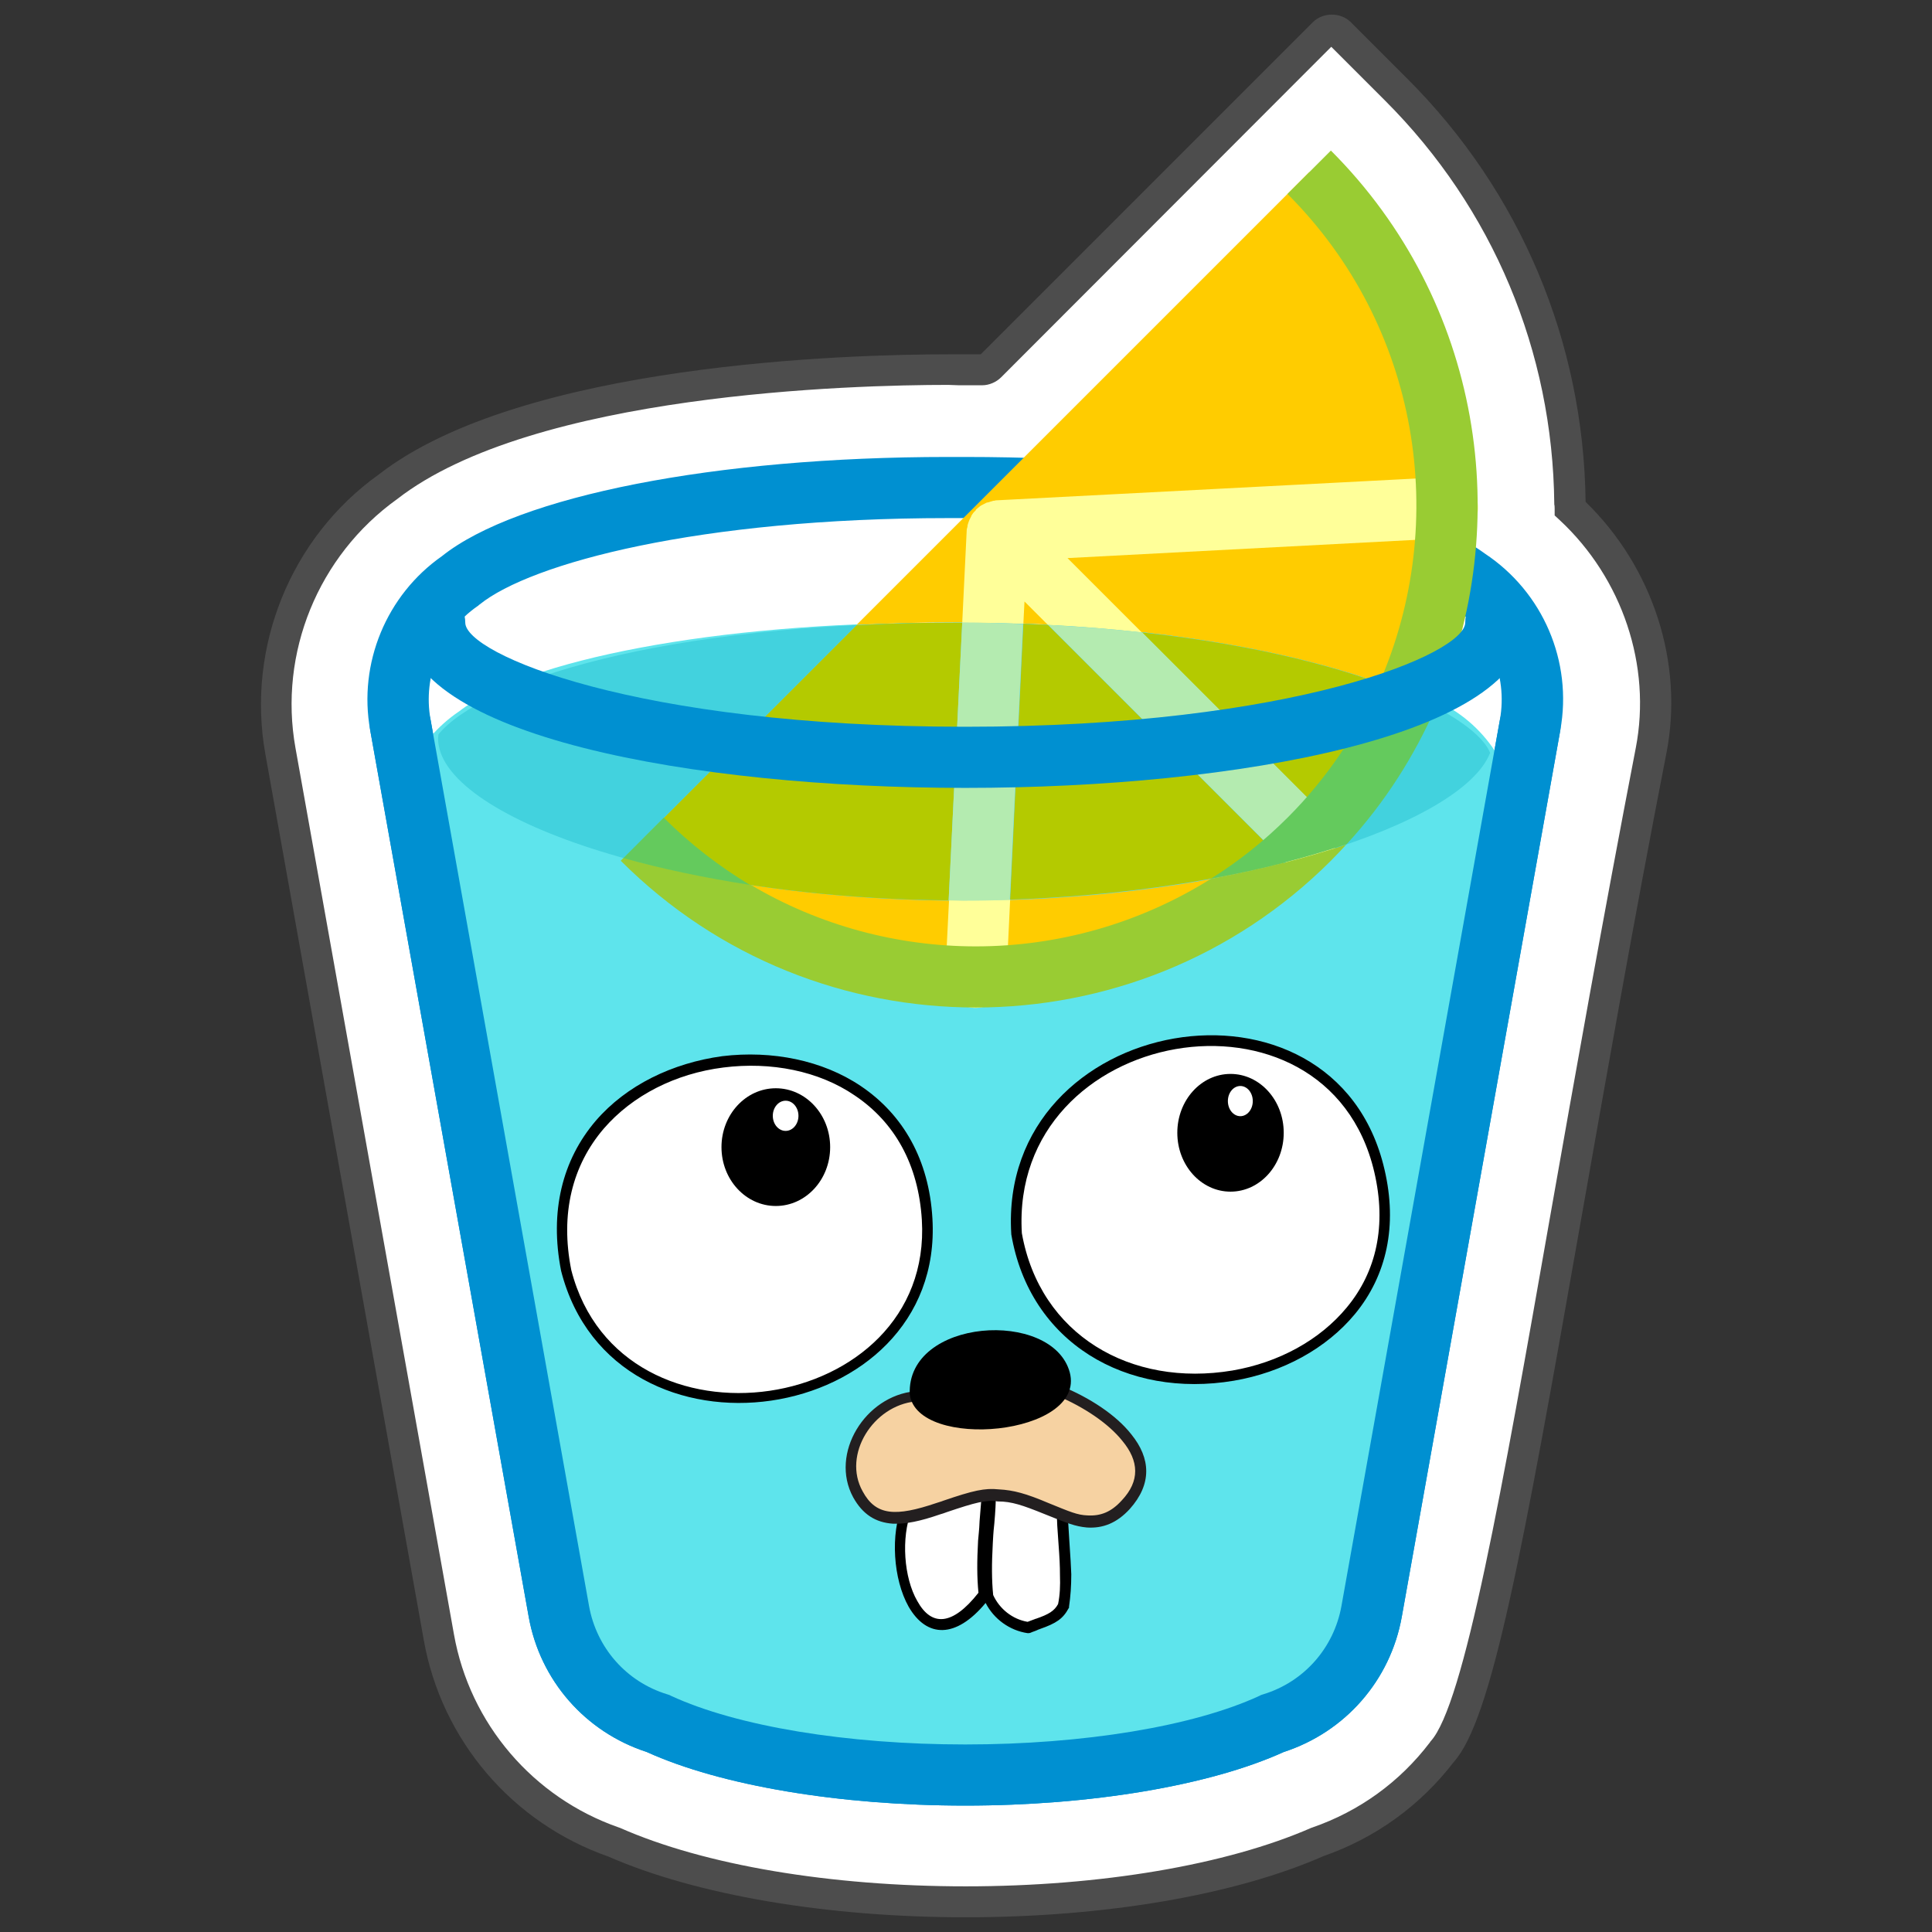 <?xml version="1.0" encoding="utf-8"?>
<!-- Generator: Adobe Illustrator 18.0.0, SVG Export Plug-In . SVG Version: 6.00 Build 0)  -->
<!DOCTYPE svg PUBLIC "-//W3C//DTD SVG 1.1//EN" "http://www.w3.org/Graphics/SVG/1.1/DTD/svg11.dtd">
<svg version="1.1" id="Layer_2" xmlns="http://www.w3.org/2000/svg" xmlns:xlink="http://www.w3.org/1999/xlink" x="0px" y="0px"
	 viewBox="0 0 512 512" style="enable-background:new 0 0 512 512;" xml:space="preserve">
<rect x="0" y="0" width="512" height="512" fill="#333333" stroke="none"/>
<g>
	<g>
		<path style="fill:#FFFFFF;" d="M437.6,199c4.6-23.8-4-48-21.4-64.1c0-0.3-0.1-1.2-0.1-1.4c-0.4-41.5-16.7-80.4-46-109.6l-15-15
			c-1.2-1.2-3.2-1.2-4.4,0l-88.3,88.3c-0.6,0.6-1.4,0.9-2.2,0.9c-1.5,0-2.9,0-4.4,0c0,0-1.8,0-1.8,0l-2.7,0
			c-25.6,0-111.5,2.3-148.6,31.1c-22,15.8-33.2,43.2-28.4,69.9l42,234.9c4.5,25.3,22.2,45.9,46.4,54.3
			c22.9,10.1,56.8,15.9,93.2,15.9s70.3-5.8,93.2-15.9c13.3-4.6,24.7-13,33-23.8C396.4,448.9,409.9,341.4,437.6,199z"/>
		<path style="fill:#4D4D4D;" d="M255.9,508.1c-36.8,0-71.4-5.9-94.7-16.1c-25.4-8.9-44.2-30.8-48.9-57.4l-42-234.9
			c-5-28.2,6.7-57.2,30-73.9c38-29.6,125.2-31.9,151-31.9l2.8,0l1.8,0c1.3,0,2.7,0,4,0l88-88c2.7-2.7,7.4-2.7,10.1,0l15,15
			c29.9,29.9,46.7,69.7,47.2,112.1c17.9,17.4,26.1,42.8,21.4,66.7c-8.9,45.6-16.2,87.3-22.7,124.1c-15.6,88.6-23.6,131.9-33.6,143.1
			c-8.9,11.6-20.8,20.2-34.6,25C327.3,502.2,292.8,508.1,255.9,508.1z M251.3,102c-25.1,0-110,2.2-146.1,30.3
			c-20.9,15-31.4,40.8-26.9,65.9l42,234.9c4.2,23.7,21,43.3,43.7,51.2l0.3,0.1c22.4,9.9,55.8,15.5,91.6,15.5s69.2-5.7,91.6-15.5
			l0.3-0.1c12.4-4.3,23.1-12,31.1-22.5l0.2-0.3c8.9-9.6,19-66.8,31.7-139.1c6.5-36.8,13.9-78.6,22.7-124.2
			c4.2-21.7-3.5-44.9-20.2-60.4l-1.3-1.2l0-1.7c0-0.2,0-1-0.1-1.2l0-0.2c-0.4-40.4-16.3-78.3-44.8-106.8l-14.3-14.3L265.3,100
			c-1.3,1.3-3.2,2.1-5,2.1c-1.5,0-2.9,0-4.4,0l-1.8,0L251.3,102z"/>
	</g>
	<g>
		<path style="fill:#FFFFFF;" d="M388.8,153.4c-18.9-14.1-71.3-24.2-133-24.2c-0.6,0-1.3,0-1.9,0c-0.9,0-1.8,0-2.7,0
			c-60.3,0-111.5,10.4-129.2,24.7c-11.8,8.2-18.7,22.8-15.9,38.2l42,234.9c2.6,14.3,12.9,25.6,26.3,29.7
			c17.9,8.3,47.7,13.7,81.4,13.7s63.6-5.4,81.4-13.7c13.3-4.1,23.7-15.4,26.3-29.7l42-234.9C408.3,176.3,401.1,161.5,388.8,153.4z"
			/>
		<path style="fill:#0090D1;" d="M255.8,478.5c-33.3,0-64.8-5.3-84.4-14.2c-16.3-5.3-28.3-19-31.3-35.9l-42-234.9
			c-3.2-17.7,4.3-35.8,19-46.1c20-16,72.6-26.3,134-26.3l2.8,0l1.9,0c62.5,0,116.5,10.1,137.7,25.6c15.4,10.2,23.3,28.6,20,46.8
			l-42,234.9c-3,16.9-15,30.6-31.3,35.9C320.6,473.2,289.1,478.5,255.8,478.5z M251.2,137.3c-65.8,0-110.5,11.9-124.1,22.9
			c-0.2,0.1-0.3,0.3-0.5,0.4c-9.7,6.7-14.6,18.5-12.5,30.1l42,234.9c2,11.1,9.9,20.1,20.7,23.4c0.3,0.1,0.7,0.2,1,0.4
			c17.5,8.1,46.7,12.9,78,12.9s60.5-4.8,78-12.9c0.3-0.2,0.7-0.3,1-0.4c10.8-3.3,18.7-12.3,20.7-23.4l42-234.9
			c2.1-11.9-3-23.8-13.2-30.5c-0.1-0.1-0.3-0.2-0.4-0.3c-14.6-10.9-61-22.6-128.2-22.6l-1.9,0L251.2,137.3z"/>
	</g>
	<g>
		<path style="fill:#5EE4EC;" d="M384.9,188c-18.6-13.4-70.3-23-131.2-23c-0.6,0-1.2,0-1.9,0c-0.9,0-1.8,0-2.7,0
			c-59.5,0-109.9,9.9-127.4,23.5c-11.6,7.8-18.4,21.7-15.7,36.3L147.6,429c2.5,13.6,12.8,24.4,25.9,28.3c17.6,7.9,47,13,80.3,13
			s62.7-5.2,80.3-13c13.1-3.9,23.4-14.7,25.9-28.3l41.4-204.2C404.2,209.8,397,195.6,384.9,188z"/>
	</g>
	<g>
		<g>
			<path style="fill:#FFFFFF;" d="M281.6,401.6c0.1,7.6,1.6,15.9,0.3,23.9c-2.1,3.9-5.9,4.3-9.4,5.8c-4.8-0.7-8.8-3.9-10.7-8.3
				c-1.2-9.1,0.3-17.7,0.7-26.8c0-0.3,5.6,0.1,10.7,1.6C277.6,399.2,281.6,401.5,281.6,401.6L281.6,401.6z M239.5,402.2
				c-4.2,15.8,5.5,41.5,21.4,20.4c-1.2-8.9,0.1-17.5,0.6-26.3C261.7,395.5,239.7,401.2,239.5,402.2L239.5,402.2z"/>
		</g>
		<g>
			<path d="M283.4,408.6c-0.3-4.5-0.4-6.2-0.4-8.5v-1l-1-0.3l-18.7-5.8v-1l-1.9,0.4h-0.1v0.1l-21.1,5.4l-0.7,0.1l-0.3,0.7
				c-3.3,7.9-2.5,19.8,1.6,27.1c4.8,8.3,12.5,8.5,20.4-1c2.2,4.3,6.4,7.3,11.1,8h0.4l0.4-0.1c0.6-0.3,1.2-0.4,2.2-0.9
				c0.1,0,0.1,0,0.3-0.1c4.3-1.5,6.1-2.7,7.6-5.5l0.1-0.1v-0.3c0.4-2.7,0.6-5.5,0.6-8.6C283.8,414.9,283.7,412.8,283.4,408.6
				L283.4,408.6z M259.6,403.1c-0.1,2.7-0.3,3.7-0.4,5.2c-0.3,5.5-0.3,9.7,0.1,13.8c-7,8.9-12.5,8.9-16.2,2.2
				c-3.6-6.2-4.3-16.8-1.6-23.8l18.7-4.8C260,397.8,259.9,399.7,259.6,403.1z M280.4,425.1c-1,1.8-2.4,2.7-5.9,3.9
				c-0.1,0-0.1,0-0.3,0.1c-0.9,0.3-1.5,0.6-1.9,0.7c-4-0.7-7.4-3.4-9.1-7.1c-0.4-4-0.4-8.2-0.1-13.7c0.1-1.5,0.1-2.5,0.4-5.2
				c0.3-3.4,0.4-5.5,0.4-7.4l16.2,4.9c0,1.9,0.1,3.7,0.4,7.6c0.3,4,0.4,6.1,0.4,8.5C281,420.2,280.9,422.7,280.4,425.1z"/>
		</g>
		<g>
			<path style="fill:#FFFFFF;" d="M150,336.8c13.7,53.2,98.9,39.5,95.6-13.8C241.8,259.1,136.9,271.4,150,336.8"/>
		</g>
		<g>
			<path d="M247.1,322.9c-0.9-15.5-7.7-27.5-19-35.1c-10.1-6.8-23.5-9.5-36.7-7.9c-13.2,1.8-25.4,7.7-33.5,17.1
				c-8.9,10.4-12.3,24.1-9.2,39.8l1.3-0.3l-1.3,0.3C162.7,391.6,250.4,378.3,247.1,322.9z M151.4,336.6c-3-15,0.3-27.8,8.6-37.5
				c7.6-8.8,19-14.6,31.7-16.2c12.6-1.6,25.3,0.9,34.8,7.4c10.6,7.1,16.9,18.3,17.8,33C247.4,375.2,164.6,387.7,151.4,336.6
				L151.4,336.6z"/>
		</g>
		<g>
			<ellipse cx="205.6" cy="304" rx="14.4" ry="15.6"/>
		</g>
		<g>
			<ellipse style="fill:#FFFFFF;" cx="208.2" cy="295.7" rx="3.4" ry="4"/>
		</g>
		<g>
			<path style="fill:#FFFFFF;" d="M269.5,326.9c10.6,61.1,110.5,44.9,96-16.7C352.6,254.9,265.9,270.3,269.5,326.9"/>
		</g>
		<g>
			<path d="M366.9,309.9C353.7,253,264.4,268.6,268,327v0.1c4.9,28.8,30.6,43.6,59,38.8c12.9-2.2,24.5-8.5,32.1-17.7
				C367.5,338,370.4,324.8,366.9,309.9L366.9,309.9z M356.9,346.5c-7.1,8.6-18,14.6-30.3,16.7c-26.9,4.5-51-9.4-55.8-36.4
				c-3.3-55,80.9-69.7,93.4-16.2C367.5,324.7,364.8,337,356.9,346.5z"/>
		</g>
		<g>
			<ellipse cx="326.1" cy="300.2" rx="14.1" ry="15.6"/>
		</g>
		<g>
			<ellipse style="fill:#FFFFFF;" cx="328.7" cy="291.8" rx="3.3" ry="4"/>
		</g>
		<g>
			<g>
				<path style="fill:#F6D2A2;" d="M242.6,370.1c-11.7,1-21.3,14.9-15.2,25.9c8,14.6,26-1.3,37.2,0.1c12.9,0.3,23.5,13.7,33.7,2.4
					c11.4-12.5-4.9-24.7-17.8-30L242.6,370.1L242.6,370.1z"/>
			</g>
			<g>
				<path style="fill:#231F20;" d="M299.8,380.1c-4-5.1-11-9.7-18.6-12.8l-0.3-0.1h-0.3l-38.1,1.5c-13.2,1.2-22.7,16.5-16.4,28.1
					c2.5,4.5,5.9,6.7,10.6,7c3.4,0.1,7-0.6,12.5-2.5c0.4-0.1,1-0.3,1.8-0.6c7.4-2.5,10.4-3.3,13.4-2.8h0.1c3.6,0,6.5,1,12.2,3.3
					c6.2,2.5,8.2,3.3,11.3,3.6c4.3,0.3,8-1.2,11.4-4.9C305.3,393.3,305,386.5,299.8,380.1L299.8,380.1z M297.3,397.6
					c-2.8,3.1-5.6,4.2-9.1,4c-2.7-0.1-4.5-0.9-10.4-3.3c-5.9-2.5-9.2-3.4-13.1-3.6c-3.7-0.4-6.8,0.3-14.7,3
					c-0.7,0.3-1.3,0.4-1.8,0.6c-10.9,3.7-16.1,3.4-19.6-3.1c-5.4-9.7,2.8-22.7,14-23.8l37.6-1.5c7.1,3,13.5,7.3,17.2,11.9
					C301.9,387.2,302.1,392.5,297.3,397.6L297.3,397.6z"/>
			</g>
			<g>
				<path d="M283.5,363.7c-4.6-16.9-43.3-14.4-42.4,5.8C243,384.5,287.9,380.5,283.5,363.7z"/>
			</g>
		</g>
	</g>
	<g>
		<path style="fill:#0090D1;" d="M255.8,478.5c-33.3,0-64.8-5.3-84.4-14.2c-16.3-5.3-28.3-19-31.3-35.9l-42-234.9c-0.8-4.4,2.1-8.6,6.6-9.4
			c4.4-0.8,8.6,2.1,9.4,6.6l42,234.9c2,11.1,9.9,20.1,20.7,23.4c0.3,0.1,0.7,0.2,1,0.4c17.5,8.1,46.7,12.9,78,12.9s60.5-4.8,78-12.9
			c0.3-0.2,0.7-0.3,1-0.4c10.8-3.3,18.7-12.3,20.7-23.4l42-234.9c0.8-4.4,5-7.4,9.4-6.6c4.4,0.8,7.3,5,6.6,9.4l-42,234.9
			c-3,16.9-15,30.6-31.3,35.9C320.6,473.2,289.1,478.5,255.8,478.5z"/>
	</g>
	<g>
		<path style="fill:#42D2DE;" d="M253.9,165c-79.2,0-126.4,15.9-137.7,29.6c0,0.4-0.1,0.7-0.1,1.1c0,20.6,62.2,42.9,139.4,42.9
			c72.3,0,132.1-20.3,139.4-39.1C389.1,185.7,336.6,165,253.9,165z"/>
	</g>
	<path style="fill:#FFCC00;" d="M179.6,230.9c46.7,38.2,114.6,37.4,160.5-2.2c-23.5,6-52.9,9.9-84.6,9.9
		C227.5,238.6,201.4,235.7,179.6,230.9z"/>
	<path style="fill:#FFCC00;" d="M373.2,184c19.9-45.7,11.2-101-26.2-138.4l-120,120c8.5-0.4,17.5-0.7,26.9-0.7
		C308.3,165,349.6,173.9,373.2,184z"/>
	<path style="fill:#69D7E2;" d="M373.2,184c-23.6-10.1-64.9-19-119.3-19c-9.4,0-18.4,0.2-26.9,0.7l-56.8,56.8c3,3,6.2,5.9,9.4,8.5
		c21.8,4.7,47.8,7.7,75.9,7.7c31.7,0,61.1-3.9,84.6-9.9c2.3-2,4.6-4.1,6.9-6.3C358.4,211,367.1,197.9,373.2,184z"/>
	<path style="fill:none;" d="M271.5,159.4l-0.3,5.9c2.2,0.1,4.4,0.2,6.5,0.3L271.5,159.4z"/>
	<path style="fill:#FFFF99;" d="M340.5,228.3c1.5,1.4,3.5,2.2,5.5,2.2c2.1,0,4.2-0.8,5.7-2.4c3.1-3.1,3.1-7.9,0.3-11.1
		c-1.6,1.8-3.3,3.6-5.1,5.4C344.9,224.5,342.7,226.4,340.5,228.3z"/>
	<path style="fill:#FFFF99;" d="M251.5,238.6l-1,20c-0.2,4.5,3.2,8.3,7.7,8.5c0.1,0,0.3,0,0.4,0c4.3,0,7.9-3.4,8.1-7.7l1-21
		c-4,0.1-8.1,0.2-12.2,0.2C254.1,238.6,252.8,238.6,251.5,238.6z"/>
	<path style="fill:#FFFF99;" d="M383.2,126.4l-119.3,6.2c-0.1,0-0.3,0.1-0.4,0.1c-0.2,0-0.4,0-0.5,0.1c-0.1,0-0.3,0.1-0.4,0.1
		c-0.2,0.1-0.4,0.1-0.6,0.2c-0.2,0-0.3,0.1-0.5,0.1c-0.1,0-0.2,0.1-0.4,0.2c-0.2,0.1-0.4,0.2-0.6,0.3c-0.2,0.1-0.3,0.2-0.4,0.2
		c-0.1,0.1-0.2,0.1-0.3,0.2c-0.2,0.1-0.3,0.3-0.5,0.4c-0.2,0.1-0.3,0.3-0.5,0.4c0,0-0.1,0.1-0.1,0.1c0,0-0.1,0.1-0.1,0.2
		c-0.1,0.1-0.2,0.3-0.4,0.4c-0.1,0.2-0.3,0.3-0.4,0.5c-0.1,0.1-0.1,0.2-0.2,0.3c-0.1,0.1-0.2,0.3-0.2,0.4c-0.1,0.2-0.2,0.4-0.3,0.6
		c-0.1,0.1-0.1,0.2-0.2,0.4c-0.1,0.2-0.1,0.3-0.2,0.5c-0.1,0.2-0.1,0.4-0.2,0.6c0,0.1-0.1,0.3-0.1,0.4c0,0.2,0,0.4-0.1,0.6
		c0,0.1-0.1,0.3-0.1,0.4L255,165c5.6,0,10.9,0.1,16.2,0.3l0.3-5.9l6.2,6.2c8.7,0.4,17,1.1,24.9,2l-19.7-19.7l101.1-5.3
		c4.5-0.2,7.9-4,7.7-8.5C391.4,129.6,387.6,126.1,383.2,126.4z"/>
	<path style="fill:#B4CA00;" d="M253.9,165c-9.4,0-18.4,0.2-26.9,0.7l-56.8,56.8c3,3,6.2,5.9,9.4,8.5c20.8,4.5,45.4,7.4,71.8,7.6L255,165
		C254.6,165,254.3,165,253.9,165z"/>
	<path style="fill:#B4CA00;" d="M352,217c8.9-10.1,16-21.2,21.1-33c-15.9-6.8-39.9-13.1-70.5-16.4l49.1,49.1
		C351.9,216.8,351.9,216.9,352,217z"/>
	<path style="fill:#B4CA00;" d="M277.7,165.6c-2.1-0.1-4.3-0.2-6.5-0.3l-3.5,73.1c27-0.9,51.9-4.5,72.4-9.7c0.1-0.1,0.3-0.3,0.4-0.4
		c-0.1-0.1-0.2-0.1-0.3-0.2L277.7,165.6z"/>
	<path style="fill:#B4EBB0;" d="M255,165l-3.6,73.6c1.3,0,2.7,0.1,4,0.1c4.1,0,8.2-0.1,12.2-0.2l3.5-73.1C266,165.1,260.6,165,255,165z"/>
	<path style="fill:#B4EBB0;" d="M340.3,228.1c0.1,0.1,0.2,0.1,0.3,0.2c2.2-1.9,4.4-3.9,6.4-5.9c1.8-1.8,3.4-3.6,5.1-5.4
		c-0.1-0.1-0.2-0.2-0.3-0.3l-49.1-49.1c-7.9-0.9-16.2-1.5-24.9-2L340.3,228.1z"/>
	<path style="fill:#99CC33;" d="M258.6,250.8c-20.7,0-41.5-5.5-59.8-16.4c-12.2-1.9-23.5-4.3-33.5-7.1l-0.8,0.8c26,26,60,38.9,94.1,38.9
		c34.1,0,68.2-13,94.1-38.9c1.4-1.4,2.8-2.9,4.1-4.3c-10.4,3.5-22.5,6.6-35.9,9.1C301.9,244.8,280.3,250.8,258.6,250.8z"/>
	<path style="fill:#99CC33;" d="M352.7,39.9l-11.5,11.5c35,35,43.1,86.8,24.3,129.7c5.8,2.1,10.7,4.3,14.9,6.4
		C401.8,138.7,392.5,79.7,352.7,39.9z"/>
	<path style="fill:#64CA5D;" d="M365.6,181c-5.7,12.9-13.8,25.1-24.3,35.6c-6.3,6.3-13.1,11.7-20.3,16.2c13.4-2.4,25.5-5.6,35.9-9.1
		c10.1-11,17.9-23.3,23.6-36.3C376.3,185.3,371.3,183.1,365.6,181z"/>
	<path style="fill:#64CA5D;" d="M175.9,216.7l-10.7,10.7c10,2.8,21.3,5.2,33.5,7.1C190.6,229.6,182.9,223.7,175.9,216.7z"/>
	<g>
		<path style="fill:#0090D1;" d="M255.8,208.8c-71.6,0-148.7-13.7-148.7-43.8c0-4.5,3.6-8.1,8.1-8.1s8.1,3.6,8.1,8.1
			c0,8.3,45.1,27.6,132.5,27.6s132.5-19.4,132.5-27.6c0-4.5,3.6-8.1,8.1-8.1s8.1,3.6,8.1,8.1C404.5,195.1,327.4,208.8,255.8,208.8z"
			/>
	</g>
</g>
</svg>
